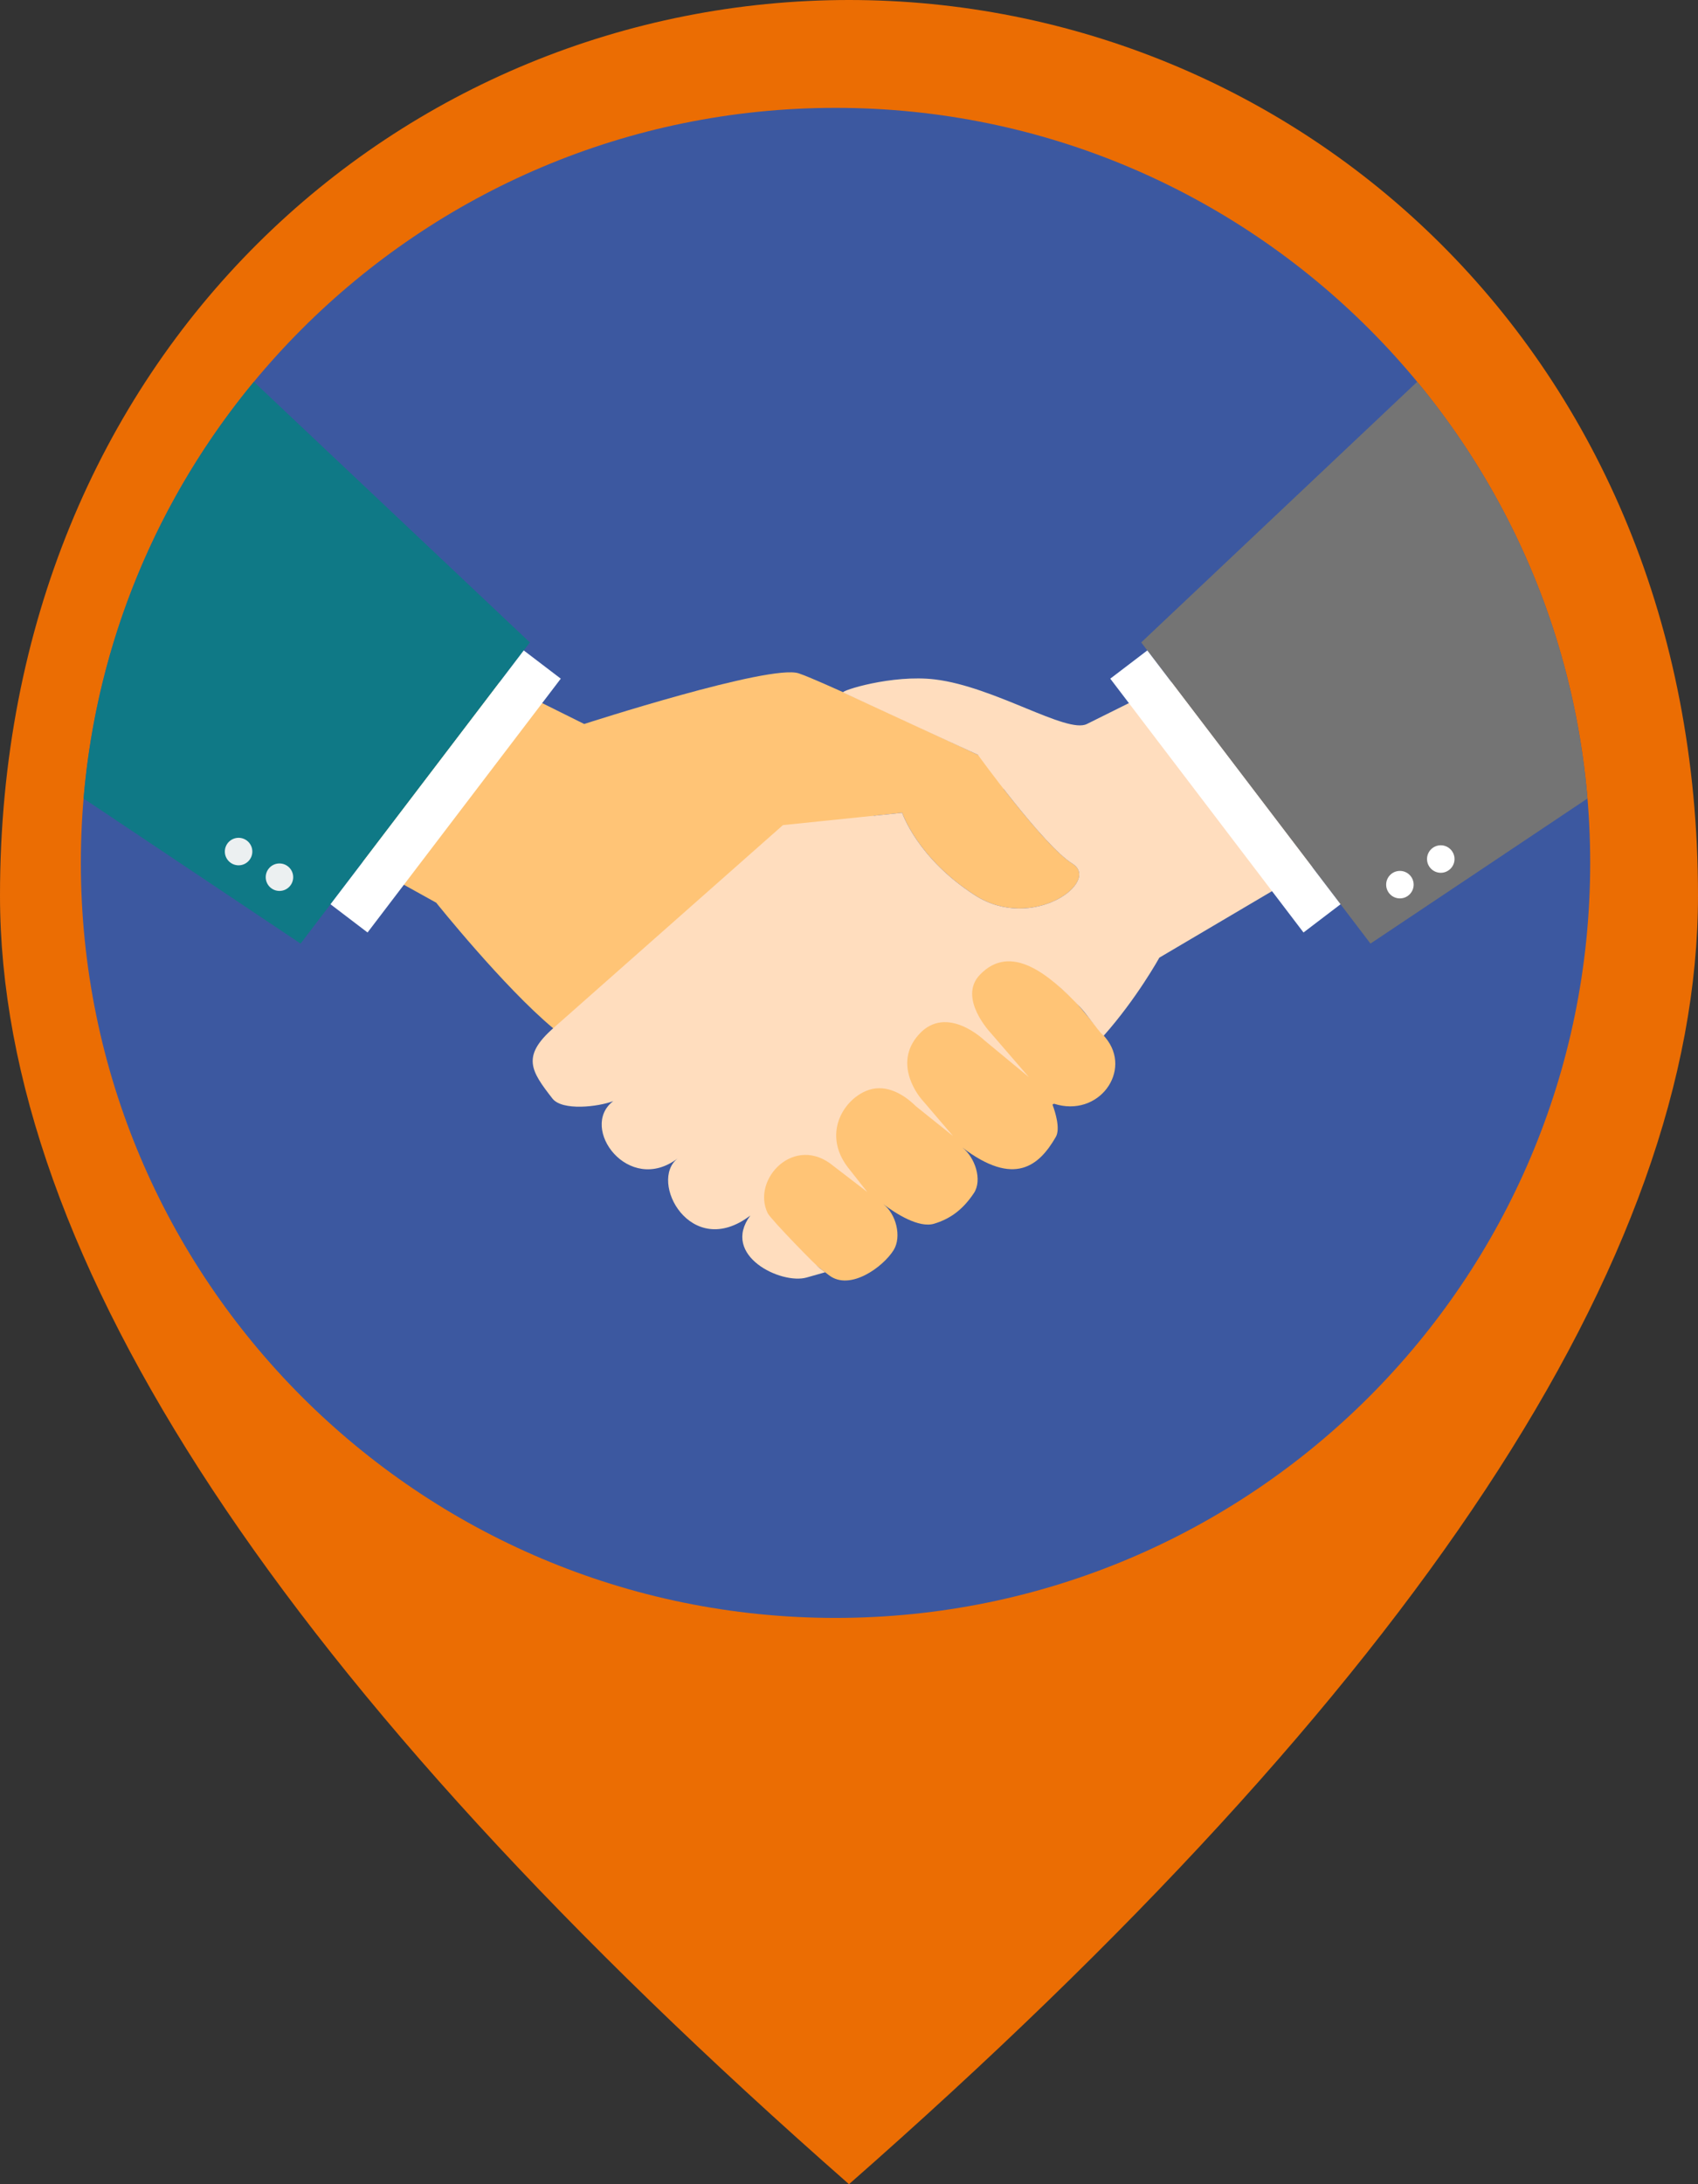 <svg width="63" height="81" viewBox="0 0 63 81" fill="none" xmlns="http://www.w3.org/2000/svg">
<rect x="0" y="0" width="63" height="81" fill="#333333" stroke="none"/>
<path d="M31.5 40.5C27.169 40.5 23.625 36.855 23.625 32.4C23.625 27.945 27.169 24.3 31.5 24.3C35.831 24.3 39.375 27.945 39.375 32.4C39.375 36.855 35.831 40.5 31.5 40.5ZM31.5 0C14.963 0 0 13.041 0 33.21C0 46.656 10.513 62.572 31.5 81C52.487 62.572 63 46.656 63 33.21C63 13.041 48.038 0 31.5 0Z" fill="#EB6D03"/>
<path d="M31 60C46.464 60 59 47.464 59 32C59 16.536 46.464 4 31 4C15.536 4 3 16.536 3 32C3 47.464 15.536 60 31 60Z" fill="#3C58A0"/>
<path d="M12.343 22.211L21.675 26.849C21.675 26.849 28.56 24.621 29.632 24.97C29.736 25.003 29.912 25.073 30.142 25.17L30.143 25.171C32.282 26.071 39.207 29.379 39.207 29.379L37.233 29.253C38.036 30.284 39.155 31.634 39.79 32.028C40.86 32.69 38.312 34.576 36.173 33.2C34.033 31.824 33.473 30.143 33.473 30.143L32.415 30.252L39.835 37.067L41.014 38.48C42.034 39.702 40.768 41.468 39.102 40.93C39.129 40.95 39.034 40.922 39.059 40.99C39.154 41.246 39.347 41.862 39.173 42.163C38.563 43.22 37.645 44.033 35.7 42.552C36.171 42.911 36.46 43.756 36.133 44.247C35.688 44.915 35.197 45.217 34.661 45.38C34.095 45.553 33.243 45.012 32.772 44.654C33.243 45.012 33.467 45.863 33.153 46.364C32.767 46.981 31.539 47.887 30.761 47.294L28.316 45.431C28.316 45.431 22.363 39.667 20.524 38.133C18.684 36.599 16.184 33.476 16.184 33.476L5.189 27.375L12.344 22.211L12.343 22.211Z" fill="#FFC476"/>
<path d="M3.103 29.614L11.152 34.993L19.659 23.824L9.419 14.159C5.886 18.43 3.596 23.766 3.102 29.614H3.103Z" fill="#0F7986"/>
<path d="M19.432 24.121L12.262 33.534L13.637 34.581L20.806 25.168L19.432 24.121Z" fill="white"/>
<path d="M49.657 22.212L40.325 26.85C39.58 27.22 36.899 25.464 34.694 25.197C33.098 25.003 31.169 25.622 31.284 25.682L36.283 27.992C36.283 27.992 38.719 31.366 39.789 32.028C40.859 32.69 38.311 34.576 36.172 33.2C34.032 31.824 33.472 30.143 33.472 30.143L29.049 30.599L20.523 38.134C19.342 39.177 19.703 39.721 20.497 40.739C20.86 41.205 22.194 41.048 22.753 40.834C21.462 41.816 23.323 44.346 25.149 42.955C24.045 43.796 25.628 46.762 27.839 45.077C26.736 46.564 28.984 47.645 29.929 47.376L30.614 47.182L30.439 47.049C30.382 47.049 28.592 45.213 28.483 44.99C27.871 43.733 29.485 42.03 30.932 43.248L32.178 44.204L31.456 43.289C30.536 42.083 31.244 40.837 32.126 40.46C32.772 40.184 33.44 40.49 33.986 41.028L35.361 42.13L34.189 40.761C34.189 40.761 33.065 39.491 34.097 38.357C35.129 37.224 36.527 38.583 36.527 38.583L38.172 39.943L36.756 38.303C36.756 38.303 35.529 37.013 36.355 36.15C37.502 34.952 38.921 36.132 40.041 37.313C40.363 37.652 40.695 38.173 40.946 38.414C42.183 37.022 43.015 35.514 43.015 35.514L56.812 27.375L49.658 22.211L49.657 22.212Z" fill="#FFDDBE"/>
<path d="M58.898 29.613L50.848 34.993L42.342 23.824L52.581 14.159C56.115 18.43 58.404 23.765 58.898 29.613H58.898Z" fill="#747474"/>
<path d="M42.568 24.121L49.738 33.534L48.363 34.581L41.194 25.168L42.568 24.121Z" fill="white"/>
<path d="M10.369 32.021C10.65 32.021 10.878 32.249 10.878 32.53C10.878 32.812 10.65 33.04 10.369 33.04C10.087 33.04 9.859 32.812 9.859 32.53C9.859 32.249 10.087 32.021 10.369 32.021ZM8.852 31.07C9.134 31.07 9.362 31.298 9.362 31.58C9.362 31.861 9.134 32.09 8.852 32.09C8.571 32.09 8.342 31.861 8.342 31.58C8.342 31.299 8.57 31.07 8.852 31.07Z" fill="#ECF0F1"/>
<path d="M51.94 32.297C51.658 32.297 51.43 32.526 51.43 32.807C51.43 33.089 51.658 33.317 51.94 33.317C52.221 33.317 52.45 33.089 52.45 32.807C52.45 32.526 52.221 32.297 51.94 32.297ZM53.456 31.347C53.175 31.347 52.946 31.575 52.946 31.857C52.946 32.138 53.175 32.367 53.456 32.367C53.738 32.367 53.966 32.138 53.966 31.857C53.966 31.576 53.738 31.347 53.456 31.347Z" fill="white"/>
</svg>
